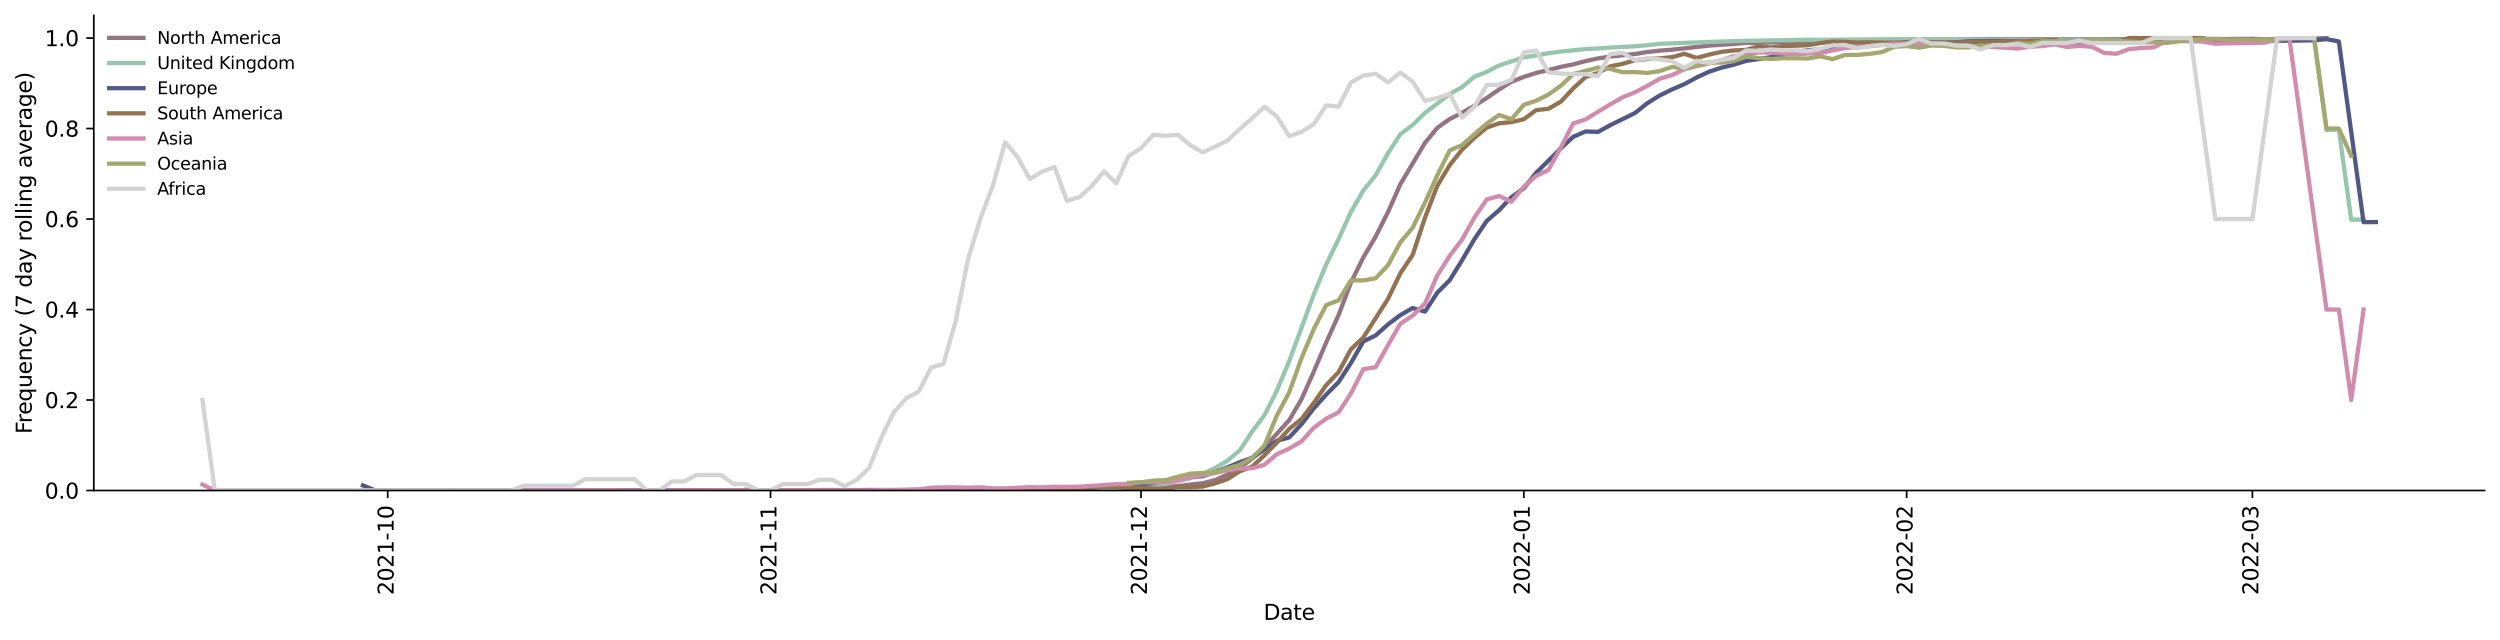 <?xml version="1.0" encoding="utf-8" standalone="no"?>
<!DOCTYPE svg PUBLIC "-//W3C//DTD SVG 1.1//EN"
  "http://www.w3.org/Graphics/SVG/1.1/DTD/svg11.dtd">
<svg xmlns:xlink="http://www.w3.org/1999/xlink" width="1166.981pt" height="298.621pt" viewBox="0 0 1166.981 298.621" xmlns="http://www.w3.org/2000/svg" version="1.1">
 <defs>
  <style type="text/css">*{stroke-linejoin: round; stroke-linecap: butt}</style>
 </defs>
 <g id="figure_1">
  <g id="patch_1">
   <path d="M 0 298.621 
L 1166.981 298.621 
L 1166.981 0 
L 0 0 
z
" style="fill: #ffffff"/>
  </g>
  <g id="axes_1">
   <g id="patch_2">
    <path d="M 43.781 228.96 
L 1159.781 228.96 
L 1159.781 7.2 
L 43.781 7.2 
z
" style="fill: #ffffff"/>
   </g>
   <g id="matplotlib.axis_1">
    <g id="xtick_1">
     <g id="line2d_1">
      <defs>
       <path id="m8acfcba1b0" d="M 0 0 
L 0 3.5 
" style="stroke: #000000; stroke-width: 0.8"/>
      </defs>
      <g>
       <use xlink:href="#m8acfcba1b0" x="180.975" y="228.96" style="stroke: #000000; stroke-width: 0.8"/>
      </g>
     </g>
     <g id="text_1">
      <!-- 2021-10 -->
      <g transform="translate(183.735 277.743)rotate(-90)scale(0.1 -0.1)">
       <defs>
        <path id="DejaVuSans-32" d="M 1228 531 
L 3431 531 
L 3431 0 
L 469 0 
L 469 531 
Q 828 903 1448 1529 
Q 2069 2156 2228 2338 
Q 2531 2678 2651 2914 
Q 2772 3150 2772 3378 
Q 2772 3750 2511 3984 
Q 2250 4219 1831 4219 
Q 1534 4219 1204 4116 
Q 875 4013 500 3803 
L 500 4441 
Q 881 4594 1212 4672 
Q 1544 4750 1819 4750 
Q 2544 4750 2975 4387 
Q 3406 4025 3406 3419 
Q 3406 3131 3298 2873 
Q 3191 2616 2906 2266 
Q 2828 2175 2409 1742 
Q 1991 1309 1228 531 
z
" transform="scale(0.016)"/>
        <path id="DejaVuSans-30" d="M 2034 4250 
Q 1547 4250 1301 3770 
Q 1056 3291 1056 2328 
Q 1056 1369 1301 889 
Q 1547 409 2034 409 
Q 2525 409 2770 889 
Q 3016 1369 3016 2328 
Q 3016 3291 2770 3770 
Q 2525 4250 2034 4250 
z
M 2034 4750 
Q 2819 4750 3233 4129 
Q 3647 3509 3647 2328 
Q 3647 1150 3233 529 
Q 2819 -91 2034 -91 
Q 1250 -91 836 529 
Q 422 1150 422 2328 
Q 422 3509 836 4129 
Q 1250 4750 2034 4750 
z
" transform="scale(0.016)"/>
        <path id="DejaVuSans-31" d="M 794 531 
L 1825 531 
L 1825 4091 
L 703 3866 
L 703 4441 
L 1819 4666 
L 2450 4666 
L 2450 531 
L 3481 531 
L 3481 0 
L 794 0 
L 794 531 
z
" transform="scale(0.016)"/>
        <path id="DejaVuSans-2d" d="M 313 2009 
L 1997 2009 
L 1997 1497 
L 313 1497 
L 313 2009 
z
" transform="scale(0.016)"/>
       </defs>
       <use xlink:href="#DejaVuSans-32"/>
       <use xlink:href="#DejaVuSans-30" x="63.623"/>
       <use xlink:href="#DejaVuSans-32" x="127.246"/>
       <use xlink:href="#DejaVuSans-31" x="190.869"/>
       <use xlink:href="#DejaVuSans-2d" x="254.492"/>
       <use xlink:href="#DejaVuSans-31" x="290.576"/>
       <use xlink:href="#DejaVuSans-30" x="354.199"/>
      </g>
     </g>
    </g>
    <g id="xtick_2">
     <g id="line2d_2">
      <g>
       <use xlink:href="#m8acfcba1b0" x="359.674" y="228.96" style="stroke: #000000; stroke-width: 0.8"/>
      </g>
     </g>
     <g id="text_2">
      <!-- 2021-11 -->
      <g transform="translate(362.433 277.743)rotate(-90)scale(0.1 -0.1)">
       <use xlink:href="#DejaVuSans-32"/>
       <use xlink:href="#DejaVuSans-30" x="63.623"/>
       <use xlink:href="#DejaVuSans-32" x="127.246"/>
       <use xlink:href="#DejaVuSans-31" x="190.869"/>
       <use xlink:href="#DejaVuSans-2d" x="254.492"/>
       <use xlink:href="#DejaVuSans-31" x="290.576"/>
       <use xlink:href="#DejaVuSans-31" x="354.199"/>
      </g>
     </g>
    </g>
    <g id="xtick_3">
     <g id="line2d_3">
      <g>
       <use xlink:href="#m8acfcba1b0" x="532.608" y="228.96" style="stroke: #000000; stroke-width: 0.8"/>
      </g>
     </g>
     <g id="text_3">
      <!-- 2021-12 -->
      <g transform="translate(535.367 277.743)rotate(-90)scale(0.1 -0.1)">
       <use xlink:href="#DejaVuSans-32"/>
       <use xlink:href="#DejaVuSans-30" x="63.623"/>
       <use xlink:href="#DejaVuSans-32" x="127.246"/>
       <use xlink:href="#DejaVuSans-31" x="190.869"/>
       <use xlink:href="#DejaVuSans-2d" x="254.492"/>
       <use xlink:href="#DejaVuSans-31" x="290.576"/>
       <use xlink:href="#DejaVuSans-32" x="354.199"/>
      </g>
     </g>
    </g>
    <g id="xtick_4">
     <g id="line2d_4">
      <g>
       <use xlink:href="#m8acfcba1b0" x="711.306" y="228.96" style="stroke: #000000; stroke-width: 0.8"/>
      </g>
     </g>
     <g id="text_4">
      <!-- 2022-01 -->
      <g transform="translate(714.065 277.743)rotate(-90)scale(0.1 -0.1)">
       <use xlink:href="#DejaVuSans-32"/>
       <use xlink:href="#DejaVuSans-30" x="63.623"/>
       <use xlink:href="#DejaVuSans-32" x="127.246"/>
       <use xlink:href="#DejaVuSans-32" x="190.869"/>
       <use xlink:href="#DejaVuSans-2d" x="254.492"/>
       <use xlink:href="#DejaVuSans-30" x="290.576"/>
       <use xlink:href="#DejaVuSans-31" x="354.199"/>
      </g>
     </g>
    </g>
    <g id="xtick_5">
     <g id="line2d_5">
      <g>
       <use xlink:href="#m8acfcba1b0" x="890.004" y="228.96" style="stroke: #000000; stroke-width: 0.8"/>
      </g>
     </g>
     <g id="text_5">
      <!-- 2022-02 -->
      <g transform="translate(892.764 277.743)rotate(-90)scale(0.1 -0.1)">
       <use xlink:href="#DejaVuSans-32"/>
       <use xlink:href="#DejaVuSans-30" x="63.623"/>
       <use xlink:href="#DejaVuSans-32" x="127.246"/>
       <use xlink:href="#DejaVuSans-32" x="190.869"/>
       <use xlink:href="#DejaVuSans-2d" x="254.492"/>
       <use xlink:href="#DejaVuSans-30" x="290.576"/>
       <use xlink:href="#DejaVuSans-32" x="354.199"/>
      </g>
     </g>
    </g>
    <g id="xtick_6">
     <g id="line2d_6">
      <g>
       <use xlink:href="#m8acfcba1b0" x="1051.409" y="228.96" style="stroke: #000000; stroke-width: 0.8"/>
      </g>
     </g>
     <g id="text_6">
      <!-- 2022-03 -->
      <g transform="translate(1054.169 277.743)rotate(-90)scale(0.1 -0.1)">
       <defs>
        <path id="DejaVuSans-33" d="M 2597 2516 
Q 3050 2419 3304 2112 
Q 3559 1806 3559 1356 
Q 3559 666 3084 287 
Q 2609 -91 1734 -91 
Q 1441 -91 1130 -33 
Q 819 25 488 141 
L 488 750 
Q 750 597 1062 519 
Q 1375 441 1716 441 
Q 2309 441 2620 675 
Q 2931 909 2931 1356 
Q 2931 1769 2642 2001 
Q 2353 2234 1838 2234 
L 1294 2234 
L 1294 2753 
L 1863 2753 
Q 2328 2753 2575 2939 
Q 2822 3125 2822 3475 
Q 2822 3834 2567 4026 
Q 2313 4219 1838 4219 
Q 1578 4219 1281 4162 
Q 984 4106 628 3988 
L 628 4550 
Q 988 4650 1302 4700 
Q 1616 4750 1894 4750 
Q 2613 4750 3031 4423 
Q 3450 4097 3450 3541 
Q 3450 3153 3228 2886 
Q 3006 2619 2597 2516 
z
" transform="scale(0.016)"/>
       </defs>
       <use xlink:href="#DejaVuSans-32"/>
       <use xlink:href="#DejaVuSans-30" x="63.623"/>
       <use xlink:href="#DejaVuSans-32" x="127.246"/>
       <use xlink:href="#DejaVuSans-32" x="190.869"/>
       <use xlink:href="#DejaVuSans-2d" x="254.492"/>
       <use xlink:href="#DejaVuSans-30" x="290.576"/>
       <use xlink:href="#DejaVuSans-33" x="354.199"/>
      </g>
     </g>
    </g>
    <g id="text_7">
     <!-- Date -->
     <g transform="translate(589.83 289.341)scale(0.1 -0.1)">
      <defs>
       <path id="DejaVuSans-44" d="M 1259 4147 
L 1259 519 
L 2022 519 
Q 2988 519 3436 956 
Q 3884 1394 3884 2338 
Q 3884 3275 3436 3711 
Q 2988 4147 2022 4147 
L 1259 4147 
z
M 628 4666 
L 1925 4666 
Q 3281 4666 3915 4102 
Q 4550 3538 4550 2338 
Q 4550 1131 3912 565 
Q 3275 0 1925 0 
L 628 0 
L 628 4666 
z
" transform="scale(0.016)"/>
       <path id="DejaVuSans-61" d="M 2194 1759 
Q 1497 1759 1228 1600 
Q 959 1441 959 1056 
Q 959 750 1161 570 
Q 1363 391 1709 391 
Q 2188 391 2477 730 
Q 2766 1069 2766 1631 
L 2766 1759 
L 2194 1759 
z
M 3341 1997 
L 3341 0 
L 2766 0 
L 2766 531 
Q 2569 213 2275 61 
Q 1981 -91 1556 -91 
Q 1019 -91 701 211 
Q 384 513 384 1019 
Q 384 1609 779 1909 
Q 1175 2209 1959 2209 
L 2766 2209 
L 2766 2266 
Q 2766 2663 2505 2880 
Q 2244 3097 1772 3097 
Q 1472 3097 1187 3025 
Q 903 2953 641 2809 
L 641 3341 
Q 956 3463 1253 3523 
Q 1550 3584 1831 3584 
Q 2591 3584 2966 3190 
Q 3341 2797 3341 1997 
z
" transform="scale(0.016)"/>
       <path id="DejaVuSans-74" d="M 1172 4494 
L 1172 3500 
L 2356 3500 
L 2356 3053 
L 1172 3053 
L 1172 1153 
Q 1172 725 1289 603 
Q 1406 481 1766 481 
L 2356 481 
L 2356 0 
L 1766 0 
Q 1100 0 847 248 
Q 594 497 594 1153 
L 594 3053 
L 172 3053 
L 172 3500 
L 594 3500 
L 594 4494 
L 1172 4494 
z
" transform="scale(0.016)"/>
       <path id="DejaVuSans-65" d="M 3597 1894 
L 3597 1613 
L 953 1613 
Q 991 1019 1311 708 
Q 1631 397 2203 397 
Q 2534 397 2845 478 
Q 3156 559 3463 722 
L 3463 178 
Q 3153 47 2828 -22 
Q 2503 -91 2169 -91 
Q 1331 -91 842 396 
Q 353 884 353 1716 
Q 353 2575 817 3079 
Q 1281 3584 2069 3584 
Q 2775 3584 3186 3129 
Q 3597 2675 3597 1894 
z
M 3022 2063 
Q 3016 2534 2758 2815 
Q 2500 3097 2075 3097 
Q 1594 3097 1305 2825 
Q 1016 2553 972 2059 
L 3022 2063 
z
" transform="scale(0.016)"/>
      </defs>
      <use xlink:href="#DejaVuSans-44"/>
      <use xlink:href="#DejaVuSans-61" x="77.002"/>
      <use xlink:href="#DejaVuSans-74" x="138.281"/>
      <use xlink:href="#DejaVuSans-65" x="177.49"/>
     </g>
    </g>
   </g>
   <g id="matplotlib.axis_2">
    <g id="ytick_1">
     <g id="line2d_7">
      <defs>
       <path id="m4b189f7261" d="M 0 0 
L -3.5 0 
" style="stroke: #000000; stroke-width: 0.8"/>
      </defs>
      <g>
       <use xlink:href="#m4b189f7261" x="43.781" y="228.96" style="stroke: #000000; stroke-width: 0.8"/>
      </g>
     </g>
     <g id="text_8">
      <!-- 0.0 -->
      <g transform="translate(20.878 232.759)scale(0.1 -0.1)">
       <defs>
        <path id="DejaVuSans-2e" d="M 684 794 
L 1344 794 
L 1344 0 
L 684 0 
L 684 794 
z
" transform="scale(0.016)"/>
       </defs>
       <use xlink:href="#DejaVuSans-30"/>
       <use xlink:href="#DejaVuSans-2e" x="63.623"/>
       <use xlink:href="#DejaVuSans-30" x="95.41"/>
      </g>
     </g>
    </g>
    <g id="ytick_2">
     <g id="line2d_8">
      <g>
       <use xlink:href="#m4b189f7261" x="43.781" y="186.72" style="stroke: #000000; stroke-width: 0.8"/>
      </g>
     </g>
     <g id="text_9">
      <!-- 0.2 -->
      <g transform="translate(20.878 190.519)scale(0.1 -0.1)">
       <use xlink:href="#DejaVuSans-30"/>
       <use xlink:href="#DejaVuSans-2e" x="63.623"/>
       <use xlink:href="#DejaVuSans-32" x="95.41"/>
      </g>
     </g>
    </g>
    <g id="ytick_3">
     <g id="line2d_9">
      <g>
       <use xlink:href="#m4b189f7261" x="43.781" y="144.48" style="stroke: #000000; stroke-width: 0.8"/>
      </g>
     </g>
     <g id="text_10">
      <!-- 0.4 -->
      <g transform="translate(20.878 148.279)scale(0.1 -0.1)">
       <defs>
        <path id="DejaVuSans-34" d="M 2419 4116 
L 825 1625 
L 2419 1625 
L 2419 4116 
z
M 2253 4666 
L 3047 4666 
L 3047 1625 
L 3713 1625 
L 3713 1100 
L 3047 1100 
L 3047 0 
L 2419 0 
L 2419 1100 
L 313 1100 
L 313 1709 
L 2253 4666 
z
" transform="scale(0.016)"/>
       </defs>
       <use xlink:href="#DejaVuSans-30"/>
       <use xlink:href="#DejaVuSans-2e" x="63.623"/>
       <use xlink:href="#DejaVuSans-34" x="95.41"/>
      </g>
     </g>
    </g>
    <g id="ytick_4">
     <g id="line2d_10">
      <g>
       <use xlink:href="#m4b189f7261" x="43.781" y="102.24" style="stroke: #000000; stroke-width: 0.8"/>
      </g>
     </g>
     <g id="text_11">
      <!-- 0.6 -->
      <g transform="translate(20.878 106.039)scale(0.1 -0.1)">
       <defs>
        <path id="DejaVuSans-36" d="M 2113 2584 
Q 1688 2584 1439 2293 
Q 1191 2003 1191 1497 
Q 1191 994 1439 701 
Q 1688 409 2113 409 
Q 2538 409 2786 701 
Q 3034 994 3034 1497 
Q 3034 2003 2786 2293 
Q 2538 2584 2113 2584 
z
M 3366 4563 
L 3366 3988 
Q 3128 4100 2886 4159 
Q 2644 4219 2406 4219 
Q 1781 4219 1451 3797 
Q 1122 3375 1075 2522 
Q 1259 2794 1537 2939 
Q 1816 3084 2150 3084 
Q 2853 3084 3261 2657 
Q 3669 2231 3669 1497 
Q 3669 778 3244 343 
Q 2819 -91 2113 -91 
Q 1303 -91 875 529 
Q 447 1150 447 2328 
Q 447 3434 972 4092 
Q 1497 4750 2381 4750 
Q 2619 4750 2861 4703 
Q 3103 4656 3366 4563 
z
" transform="scale(0.016)"/>
       </defs>
       <use xlink:href="#DejaVuSans-30"/>
       <use xlink:href="#DejaVuSans-2e" x="63.623"/>
       <use xlink:href="#DejaVuSans-36" x="95.41"/>
      </g>
     </g>
    </g>
    <g id="ytick_5">
     <g id="line2d_11">
      <g>
       <use xlink:href="#m4b189f7261" x="43.781" y="60" style="stroke: #000000; stroke-width: 0.8"/>
      </g>
     </g>
     <g id="text_12">
      <!-- 0.8 -->
      <g transform="translate(20.878 63.799)scale(0.1 -0.1)">
       <defs>
        <path id="DejaVuSans-38" d="M 2034 2216 
Q 1584 2216 1326 1975 
Q 1069 1734 1069 1313 
Q 1069 891 1326 650 
Q 1584 409 2034 409 
Q 2484 409 2743 651 
Q 3003 894 3003 1313 
Q 3003 1734 2745 1975 
Q 2488 2216 2034 2216 
z
M 1403 2484 
Q 997 2584 770 2862 
Q 544 3141 544 3541 
Q 544 4100 942 4425 
Q 1341 4750 2034 4750 
Q 2731 4750 3128 4425 
Q 3525 4100 3525 3541 
Q 3525 3141 3298 2862 
Q 3072 2584 2669 2484 
Q 3125 2378 3379 2068 
Q 3634 1759 3634 1313 
Q 3634 634 3220 271 
Q 2806 -91 2034 -91 
Q 1263 -91 848 271 
Q 434 634 434 1313 
Q 434 1759 690 2068 
Q 947 2378 1403 2484 
z
M 1172 3481 
Q 1172 3119 1398 2916 
Q 1625 2713 2034 2713 
Q 2441 2713 2670 2916 
Q 2900 3119 2900 3481 
Q 2900 3844 2670 4047 
Q 2441 4250 2034 4250 
Q 1625 4250 1398 4047 
Q 1172 3844 1172 3481 
z
" transform="scale(0.016)"/>
       </defs>
       <use xlink:href="#DejaVuSans-30"/>
       <use xlink:href="#DejaVuSans-2e" x="63.623"/>
       <use xlink:href="#DejaVuSans-38" x="95.41"/>
      </g>
     </g>
    </g>
    <g id="ytick_6">
     <g id="line2d_12">
      <g>
       <use xlink:href="#m4b189f7261" x="43.781" y="17.76" style="stroke: #000000; stroke-width: 0.8"/>
      </g>
     </g>
     <g id="text_13">
      <!-- 1.0 -->
      <g transform="translate(20.878 21.559)scale(0.1 -0.1)">
       <use xlink:href="#DejaVuSans-31"/>
       <use xlink:href="#DejaVuSans-2e" x="63.623"/>
       <use xlink:href="#DejaVuSans-30" x="95.41"/>
      </g>
     </g>
    </g>
    <g id="text_14">
     <!-- Frequency (7 day rolling average) -->
     <g transform="translate(14.798 202.529)rotate(-90)scale(0.1 -0.1)">
      <defs>
       <path id="DejaVuSans-46" d="M 628 4666 
L 3309 4666 
L 3309 4134 
L 1259 4134 
L 1259 2759 
L 3109 2759 
L 3109 2228 
L 1259 2228 
L 1259 0 
L 628 0 
L 628 4666 
z
" transform="scale(0.016)"/>
       <path id="DejaVuSans-72" d="M 2631 2963 
Q 2534 3019 2420 3045 
Q 2306 3072 2169 3072 
Q 1681 3072 1420 2755 
Q 1159 2438 1159 1844 
L 1159 0 
L 581 0 
L 581 3500 
L 1159 3500 
L 1159 2956 
Q 1341 3275 1631 3429 
Q 1922 3584 2338 3584 
Q 2397 3584 2469 3576 
Q 2541 3569 2628 3553 
L 2631 2963 
z
" transform="scale(0.016)"/>
       <path id="DejaVuSans-71" d="M 947 1747 
Q 947 1113 1208 752 
Q 1469 391 1925 391 
Q 2381 391 2643 752 
Q 2906 1113 2906 1747 
Q 2906 2381 2643 2742 
Q 2381 3103 1925 3103 
Q 1469 3103 1208 2742 
Q 947 2381 947 1747 
z
M 2906 525 
Q 2725 213 2448 61 
Q 2172 -91 1784 -91 
Q 1150 -91 751 415 
Q 353 922 353 1747 
Q 353 2572 751 3078 
Q 1150 3584 1784 3584 
Q 2172 3584 2448 3432 
Q 2725 3281 2906 2969 
L 2906 3500 
L 3481 3500 
L 3481 -1331 
L 2906 -1331 
L 2906 525 
z
" transform="scale(0.016)"/>
       <path id="DejaVuSans-75" d="M 544 1381 
L 544 3500 
L 1119 3500 
L 1119 1403 
Q 1119 906 1312 657 
Q 1506 409 1894 409 
Q 2359 409 2629 706 
Q 2900 1003 2900 1516 
L 2900 3500 
L 3475 3500 
L 3475 0 
L 2900 0 
L 2900 538 
Q 2691 219 2414 64 
Q 2138 -91 1772 -91 
Q 1169 -91 856 284 
Q 544 659 544 1381 
z
M 1991 3584 
L 1991 3584 
z
" transform="scale(0.016)"/>
       <path id="DejaVuSans-6e" d="M 3513 2113 
L 3513 0 
L 2938 0 
L 2938 2094 
Q 2938 2591 2744 2837 
Q 2550 3084 2163 3084 
Q 1697 3084 1428 2787 
Q 1159 2491 1159 1978 
L 1159 0 
L 581 0 
L 581 3500 
L 1159 3500 
L 1159 2956 
Q 1366 3272 1645 3428 
Q 1925 3584 2291 3584 
Q 2894 3584 3203 3211 
Q 3513 2838 3513 2113 
z
" transform="scale(0.016)"/>
       <path id="DejaVuSans-63" d="M 3122 3366 
L 3122 2828 
Q 2878 2963 2633 3030 
Q 2388 3097 2138 3097 
Q 1578 3097 1268 2742 
Q 959 2388 959 1747 
Q 959 1106 1268 751 
Q 1578 397 2138 397 
Q 2388 397 2633 464 
Q 2878 531 3122 666 
L 3122 134 
Q 2881 22 2623 -34 
Q 2366 -91 2075 -91 
Q 1284 -91 818 406 
Q 353 903 353 1747 
Q 353 2603 823 3093 
Q 1294 3584 2113 3584 
Q 2378 3584 2631 3529 
Q 2884 3475 3122 3366 
z
" transform="scale(0.016)"/>
       <path id="DejaVuSans-79" d="M 2059 -325 
Q 1816 -950 1584 -1140 
Q 1353 -1331 966 -1331 
L 506 -1331 
L 506 -850 
L 844 -850 
Q 1081 -850 1212 -737 
Q 1344 -625 1503 -206 
L 1606 56 
L 191 3500 
L 800 3500 
L 1894 763 
L 2988 3500 
L 3597 3500 
L 2059 -325 
z
" transform="scale(0.016)"/>
       <path id="DejaVuSans-20" transform="scale(0.016)"/>
       <path id="DejaVuSans-28" d="M 1984 4856 
Q 1566 4138 1362 3434 
Q 1159 2731 1159 2009 
Q 1159 1288 1364 580 
Q 1569 -128 1984 -844 
L 1484 -844 
Q 1016 -109 783 600 
Q 550 1309 550 2009 
Q 550 2706 781 3412 
Q 1013 4119 1484 4856 
L 1984 4856 
z
" transform="scale(0.016)"/>
       <path id="DejaVuSans-37" d="M 525 4666 
L 3525 4666 
L 3525 4397 
L 1831 0 
L 1172 0 
L 2766 4134 
L 525 4134 
L 525 4666 
z
" transform="scale(0.016)"/>
       <path id="DejaVuSans-64" d="M 2906 2969 
L 2906 4863 
L 3481 4863 
L 3481 0 
L 2906 0 
L 2906 525 
Q 2725 213 2448 61 
Q 2172 -91 1784 -91 
Q 1150 -91 751 415 
Q 353 922 353 1747 
Q 353 2572 751 3078 
Q 1150 3584 1784 3584 
Q 2172 3584 2448 3432 
Q 2725 3281 2906 2969 
z
M 947 1747 
Q 947 1113 1208 752 
Q 1469 391 1925 391 
Q 2381 391 2643 752 
Q 2906 1113 2906 1747 
Q 2906 2381 2643 2742 
Q 2381 3103 1925 3103 
Q 1469 3103 1208 2742 
Q 947 2381 947 1747 
z
" transform="scale(0.016)"/>
       <path id="DejaVuSans-6f" d="M 1959 3097 
Q 1497 3097 1228 2736 
Q 959 2375 959 1747 
Q 959 1119 1226 758 
Q 1494 397 1959 397 
Q 2419 397 2687 759 
Q 2956 1122 2956 1747 
Q 2956 2369 2687 2733 
Q 2419 3097 1959 3097 
z
M 1959 3584 
Q 2709 3584 3137 3096 
Q 3566 2609 3566 1747 
Q 3566 888 3137 398 
Q 2709 -91 1959 -91 
Q 1206 -91 779 398 
Q 353 888 353 1747 
Q 353 2609 779 3096 
Q 1206 3584 1959 3584 
z
" transform="scale(0.016)"/>
       <path id="DejaVuSans-6c" d="M 603 4863 
L 1178 4863 
L 1178 0 
L 603 0 
L 603 4863 
z
" transform="scale(0.016)"/>
       <path id="DejaVuSans-69" d="M 603 3500 
L 1178 3500 
L 1178 0 
L 603 0 
L 603 3500 
z
M 603 4863 
L 1178 4863 
L 1178 4134 
L 603 4134 
L 603 4863 
z
" transform="scale(0.016)"/>
       <path id="DejaVuSans-67" d="M 2906 1791 
Q 2906 2416 2648 2759 
Q 2391 3103 1925 3103 
Q 1463 3103 1205 2759 
Q 947 2416 947 1791 
Q 947 1169 1205 825 
Q 1463 481 1925 481 
Q 2391 481 2648 825 
Q 2906 1169 2906 1791 
z
M 3481 434 
Q 3481 -459 3084 -895 
Q 2688 -1331 1869 -1331 
Q 1566 -1331 1297 -1286 
Q 1028 -1241 775 -1147 
L 775 -588 
Q 1028 -725 1275 -790 
Q 1522 -856 1778 -856 
Q 2344 -856 2625 -561 
Q 2906 -266 2906 331 
L 2906 616 
Q 2728 306 2450 153 
Q 2172 0 1784 0 
Q 1141 0 747 490 
Q 353 981 353 1791 
Q 353 2603 747 3093 
Q 1141 3584 1784 3584 
Q 2172 3584 2450 3431 
Q 2728 3278 2906 2969 
L 2906 3500 
L 3481 3500 
L 3481 434 
z
" transform="scale(0.016)"/>
       <path id="DejaVuSans-76" d="M 191 3500 
L 800 3500 
L 1894 563 
L 2988 3500 
L 3597 3500 
L 2284 0 
L 1503 0 
L 191 3500 
z
" transform="scale(0.016)"/>
       <path id="DejaVuSans-29" d="M 513 4856 
L 1013 4856 
Q 1481 4119 1714 3412 
Q 1947 2706 1947 2009 
Q 1947 1309 1714 600 
Q 1481 -109 1013 -844 
L 513 -844 
Q 928 -128 1133 580 
Q 1338 1288 1338 2009 
Q 1338 2731 1133 3434 
Q 928 4138 513 4856 
z
" transform="scale(0.016)"/>
      </defs>
      <use xlink:href="#DejaVuSans-46"/>
      <use xlink:href="#DejaVuSans-72" x="50.27"/>
      <use xlink:href="#DejaVuSans-65" x="89.133"/>
      <use xlink:href="#DejaVuSans-71" x="150.656"/>
      <use xlink:href="#DejaVuSans-75" x="214.133"/>
      <use xlink:href="#DejaVuSans-65" x="277.512"/>
      <use xlink:href="#DejaVuSans-6e" x="339.035"/>
      <use xlink:href="#DejaVuSans-63" x="402.414"/>
      <use xlink:href="#DejaVuSans-79" x="457.395"/>
      <use xlink:href="#DejaVuSans-20" x="516.574"/>
      <use xlink:href="#DejaVuSans-28" x="548.361"/>
      <use xlink:href="#DejaVuSans-37" x="587.375"/>
      <use xlink:href="#DejaVuSans-20" x="650.998"/>
      <use xlink:href="#DejaVuSans-64" x="682.785"/>
      <use xlink:href="#DejaVuSans-61" x="746.262"/>
      <use xlink:href="#DejaVuSans-79" x="807.541"/>
      <use xlink:href="#DejaVuSans-20" x="866.721"/>
      <use xlink:href="#DejaVuSans-72" x="898.508"/>
      <use xlink:href="#DejaVuSans-6f" x="937.371"/>
      <use xlink:href="#DejaVuSans-6c" x="998.553"/>
      <use xlink:href="#DejaVuSans-6c" x="1026.336"/>
      <use xlink:href="#DejaVuSans-69" x="1054.119"/>
      <use xlink:href="#DejaVuSans-6e" x="1081.902"/>
      <use xlink:href="#DejaVuSans-67" x="1145.281"/>
      <use xlink:href="#DejaVuSans-20" x="1208.758"/>
      <use xlink:href="#DejaVuSans-61" x="1240.545"/>
      <use xlink:href="#DejaVuSans-76" x="1301.824"/>
      <use xlink:href="#DejaVuSans-65" x="1361.004"/>
      <use xlink:href="#DejaVuSans-72" x="1422.527"/>
      <use xlink:href="#DejaVuSans-61" x="1463.641"/>
      <use xlink:href="#DejaVuSans-67" x="1524.92"/>
      <use xlink:href="#DejaVuSans-65" x="1588.396"/>
      <use xlink:href="#DejaVuSans-29" x="1649.92"/>
     </g>
    </g>
   </g>
   <g id="line2d_13">
    <path d="M 192.504 228.857 
L 325.087 228.96 
L 400.025 228.942 
L 498.021 228.794 
L 532.608 227.948 
L 538.372 227.656 
L 549.901 226.829 
L 561.43 225.551 
L 567.194 224.117 
L 572.959 221.526 
L 578.723 218.305 
L 584.488 214.111 
L 590.252 208.588 
L 596.017 202.522 
L 601.781 196.139 
L 607.546 186.295 
L 613.31 173.352 
L 619.075 159.828 
L 624.839 147.049 
L 630.604 131.895 
L 636.368 120.189 
L 642.132 110.446 
L 647.897 99.018 
L 653.661 86.012 
L 665.19 66.645 
L 670.955 59.631 
L 676.719 55.56 
L 682.484 52.629 
L 688.248 49.369 
L 694.013 45.728 
L 699.777 41.754 
L 705.542 38.125 
L 711.306 35.893 
L 717.071 34.029 
L 722.835 32.691 
L 728.599 31.217 
L 734.364 30.05 
L 740.128 28.507 
L 745.893 27.27 
L 751.657 26.377 
L 763.186 25.199 
L 768.951 24.287 
L 774.715 23.643 
L 780.48 23.191 
L 797.773 21.286 
L 809.302 20.478 
L 815.066 20.04 
L 872.711 18.851 
L 884.24 18.653 
L 913.062 18.456 
L 924.591 18.282 
L 1016.823 18.24 
L 1028.351 18.288 
L 1051.409 18.128 
L 1057.174 18.337 
L 1062.938 18.146 
L 1080.232 18.015 
L 1085.996 17.76 
L 1085.996 17.76 
" clip-path="url(#p3aebe99456)" style="fill: none; stroke: #947383; stroke-width: 2; stroke-linecap: square"/>
   </g>
   <g id="line2d_14">
    <path d="M 238.62 228.954 
L 336.616 228.954 
L 492.256 228.848 
L 503.785 228.569 
L 509.55 228.114 
L 521.079 227.749 
L 532.608 227.083 
L 538.372 226.744 
L 544.137 225.834 
L 549.901 224.504 
L 555.666 223.294 
L 561.43 221.198 
L 567.194 218.447 
L 572.959 215.05 
L 578.723 210.21 
L 584.488 201.472 
L 590.252 193.759 
L 596.017 182.37 
L 601.781 168.596 
L 613.31 137.315 
L 619.075 123.418 
L 624.839 111.572 
L 630.604 98.946 
L 636.368 88.966 
L 642.132 81.815 
L 647.897 71.549 
L 653.661 62.663 
L 659.426 58.321 
L 665.19 52.684 
L 676.719 43.875 
L 682.484 40.672 
L 688.248 35.808 
L 694.013 33.55 
L 699.777 30.533 
L 711.306 26.725 
L 717.071 25.87 
L 722.835 24.843 
L 728.599 24.081 
L 740.128 22.895 
L 745.893 22.638 
L 751.657 22.2 
L 763.186 21.605 
L 768.951 21.114 
L 774.715 20.443 
L 809.302 19.18 
L 843.889 18.549 
L 849.653 18.582 
L 866.947 18.441 
L 884.24 18.298 
L 901.533 18.272 
L 936.12 18.582 
L 959.178 18.543 
L 970.707 18.491 
L 1022.587 18.728 
L 1039.88 18.759 
L 1045.645 18.714 
L 1057.174 18.78 
L 1068.703 18.705 
L 1080.232 18.594 
L 1085.996 60.681 
L 1091.761 60.473 
L 1097.525 102.577 
L 1103.29 102.46 
L 1103.29 102.46 
" clip-path="url(#p3aebe99456)" style="fill: none; stroke: #96c6ad; stroke-width: 2; stroke-linecap: square"/>
   </g>
   <g id="line2d_15">
    <path d="M 169.447 226.613 
L 175.211 228.96 
L 209.798 228.96 
L 215.562 228.788 
L 238.62 228.788 
L 244.385 228.96 
L 284.736 228.96 
L 290.5 228.81 
L 325.087 228.86 
L 336.616 228.96 
L 371.203 228.96 
L 376.967 228.785 
L 423.083 228.722 
L 428.847 228.657 
L 440.376 228.736 
L 469.199 228.821 
L 498.021 228.614 
L 515.314 227.211 
L 521.079 226.962 
L 538.372 225.486 
L 544.137 224.435 
L 549.901 223.675 
L 555.666 222.65 
L 561.43 222.275 
L 567.194 220.398 
L 572.959 218.158 
L 578.723 215.762 
L 584.488 213.693 
L 590.252 209.82 
L 596.017 205.775 
L 601.781 204.189 
L 607.546 198.012 
L 613.31 190.563 
L 619.075 184.189 
L 624.839 178.366 
L 630.604 169.446 
L 636.368 159.393 
L 642.132 156.585 
L 647.897 151.441 
L 653.661 147.088 
L 659.426 143.786 
L 665.19 145.455 
L 670.955 136.567 
L 676.719 130.782 
L 682.484 121.479 
L 688.248 111.631 
L 694.013 103.137 
L 699.777 98.088 
L 705.542 92.042 
L 711.306 87.878 
L 717.071 80.65 
L 728.599 69.237 
L 734.364 63.86 
L 740.128 61.364 
L 745.893 61.585 
L 751.657 58.422 
L 763.186 52.747 
L 768.951 48.171 
L 774.715 44.584 
L 780.48 41.743 
L 786.244 39.276 
L 792.009 36.144 
L 797.773 33.463 
L 803.537 31.594 
L 809.302 30.19 
L 815.066 28.423 
L 826.595 26.666 
L 832.36 25.647 
L 838.124 24.233 
L 843.889 23.515 
L 849.653 22.967 
L 855.418 22.736 
L 861.182 22.067 
L 866.947 21.69 
L 878.475 20.618 
L 884.24 20.332 
L 890.004 20.348 
L 895.769 20.001 
L 901.533 19.911 
L 907.298 19.995 
L 913.062 19.734 
L 918.827 19.318 
L 930.356 19.129 
L 936.12 19.26 
L 941.885 19.268 
L 953.413 19.493 
L 959.178 19.366 
L 964.942 19.091 
L 970.707 19.234 
L 982.236 18.957 
L 993.765 19.195 
L 1005.294 18.979 
L 1016.823 19.028 
L 1045.645 18.34 
L 1051.409 18.248 
L 1057.174 19.042 
L 1068.703 18.987 
L 1080.232 18.817 
L 1085.996 18.279 
L 1091.761 19.34 
L 1103.29 103.697 
L 1109.054 103.661 
L 1109.054 103.661 
" clip-path="url(#p3aebe99456)" style="fill: none; stroke: #525886; stroke-width: 2; stroke-linecap: square"/>
   </g>
   <g id="line2d_16">
    <path d="M 348.145 228.652 
L 353.909 228.96 
L 359.674 228.96 
L 365.438 228.96 
L 371.203 228.96 
L 376.967 228.96 
L 382.732 228.96 
L 388.496 228.96 
L 394.261 228.96 
L 400.025 228.96 
L 405.79 228.96 
L 411.554 228.96 
L 417.318 228.96 
L 423.083 228.96 
L 428.847 228.96 
L 434.612 228.96 
L 440.376 228.96 
L 446.141 228.96 
L 451.905 228.96 
L 457.67 228.96 
L 463.434 228.96 
L 469.199 228.96 
L 474.963 228.96 
L 480.728 228.96 
L 486.492 228.96 
L 492.256 228.96 
L 498.021 228.295 
L 503.785 228.086 
L 509.55 227.558 
L 515.314 227.225 
L 521.079 227.225 
L 526.843 227.89 
L 532.608 227.712 
L 538.372 228.016 
L 544.137 228.089 
L 549.901 227.381 
L 555.666 227.381 
L 561.43 227.106 
L 567.194 225.618 
L 572.959 223.642 
L 578.723 219.972 
L 584.488 217.844 
L 590.252 212.516 
L 596.017 206.571 
L 601.781 200.242 
L 607.546 195.545 
L 613.31 188.005 
L 619.075 179.765 
L 624.839 173.688 
L 630.604 163.053 
L 636.368 157.535 
L 642.132 148.56 
L 647.897 139.535 
L 653.661 127.577 
L 659.426 118.981 
L 665.19 101.537 
L 670.955 86.673 
L 676.719 77.059 
L 682.484 69.832 
L 688.248 64.317 
L 694.013 59.563 
L 699.777 57.553 
L 705.542 56.992 
L 711.306 55.655 
L 717.071 51.393 
L 722.835 50.773 
L 728.599 47.435 
L 734.364 41.283 
L 740.128 35.955 
L 745.893 34.054 
L 751.657 30.968 
L 757.422 29.806 
L 763.186 28.137 
L 768.951 27.54 
L 774.715 27.264 
L 780.48 26.671 
L 786.244 25.114 
L 792.009 27.044 
L 797.773 25.485 
L 803.537 24.204 
L 809.302 23.546 
L 815.066 23.296 
L 820.831 21.583 
L 826.595 22.15 
L 832.36 21.504 
L 838.124 21.332 
L 843.889 21.105 
L 849.653 20.122 
L 855.418 19.389 
L 861.182 19.516 
L 866.947 19.899 
L 872.711 19.711 
L 878.475 19.895 
L 884.24 19.928 
L 890.004 19.684 
L 895.769 19.291 
L 901.533 19.648 
L 907.298 19.743 
L 913.062 19.868 
L 918.827 19.689 
L 924.591 19.513 
L 930.356 19.555 
L 936.12 19.453 
L 941.885 19.352 
L 947.649 19.085 
L 953.413 18.951 
L 959.178 18.552 
L 964.942 20.2 
L 970.707 19.81 
L 976.471 19.81 
L 982.236 19.81 
L 988 19.81 
L 993.765 17.76 
L 999.529 17.76 
L 1005.294 17.76 
L 1011.058 17.76 
L 1016.823 17.76 
L 1022.587 17.76 
L 1028.351 17.76 
L 1034.116 19.45 
L 1039.88 19.45 
L 1045.645 19.45 
L 1051.409 19.45 
" clip-path="url(#p3aebe99456)" style="fill: none; stroke: #937252; stroke-width: 2; stroke-linecap: square"/>
   </g>
   <g id="line2d_17">
    <path d="M 94.509 226.144 
L 100.273 228.96 
L 405.79 228.96 
L 411.554 228.815 
L 417.318 228.815 
L 428.847 228.447 
L 434.612 227.664 
L 440.376 227.495 
L 446.141 227.495 
L 451.905 227.661 
L 457.67 227.454 
L 463.434 227.978 
L 469.199 227.938 
L 480.728 227.395 
L 486.492 227.497 
L 492.256 227.211 
L 498.021 227.284 
L 503.785 227.175 
L 521.079 226.022 
L 526.843 225.993 
L 532.608 225.091 
L 538.372 225.138 
L 544.137 225.032 
L 549.901 224.241 
L 555.666 222.75 
L 567.194 220.806 
L 572.959 219.519 
L 578.723 218.725 
L 584.488 218.57 
L 590.252 216.938 
L 596.017 212.032 
L 601.781 209.362 
L 607.546 206.022 
L 613.31 199.621 
L 619.075 195.398 
L 624.839 192.461 
L 630.604 183.686 
L 636.368 172.35 
L 642.132 171.414 
L 647.897 161.129 
L 653.661 151.14 
L 659.426 147.33 
L 665.19 141.651 
L 670.955 128.538 
L 676.719 119.403 
L 682.484 111.826 
L 688.248 101.548 
L 694.013 93.082 
L 699.777 91.488 
L 705.542 94.15 
L 711.306 87.159 
L 717.071 82.127 
L 722.835 79.266 
L 728.599 68.819 
L 734.364 57.599 
L 740.128 55.724 
L 751.657 48.678 
L 757.422 45.397 
L 763.186 43.095 
L 768.951 40.07 
L 774.715 36.771 
L 780.48 35.039 
L 786.244 32.331 
L 792.009 30.833 
L 797.773 29.64 
L 803.537 28.057 
L 809.302 26.262 
L 815.066 25.708 
L 820.831 24.471 
L 826.595 24.605 
L 838.124 25.379 
L 843.889 24.968 
L 849.653 24.829 
L 855.418 23.496 
L 861.182 22.451 
L 866.947 21.833 
L 872.711 21.569 
L 884.24 20.407 
L 890.004 20.523 
L 901.533 20.522 
L 907.298 20.634 
L 918.827 21.5 
L 924.591 21.6 
L 941.885 22.642 
L 947.649 21.811 
L 953.413 21.489 
L 959.178 20.732 
L 964.942 21.949 
L 970.707 21.411 
L 976.471 21.841 
L 982.236 24.705 
L 988 25.071 
L 993.765 22.936 
L 999.529 22.395 
L 1005.294 22.087 
L 1011.058 19.315 
L 1016.823 19.143 
L 1028.351 19.399 
L 1034.116 20.443 
L 1039.88 20.242 
L 1051.409 20.084 
L 1057.174 19.924 
L 1062.938 18.503 
L 1068.703 18.082 
L 1085.996 144.48 
L 1091.761 144.48 
L 1097.525 186.72 
L 1103.29 144.48 
L 1103.29 144.48 
" clip-path="url(#p3aebe99456)" style="fill: none; stroke: #d18cad; stroke-width: 2; stroke-linecap: square"/>
   </g>
   <g id="line2d_18">
    <path d="M 526.843 225.375 
L 532.608 225.103 
L 538.372 224.353 
L 544.137 224.122 
L 549.901 222.505 
L 555.666 221.075 
L 561.43 220.804 
L 567.194 220.506 
L 572.959 218.606 
L 578.723 216.983 
L 584.488 213.707 
L 590.252 208.024 
L 596.017 193.972 
L 601.781 183.155 
L 607.546 167.147 
L 613.31 153.466 
L 619.075 142.407 
L 624.839 140.195 
L 630.604 130.84 
L 636.368 130.93 
L 642.132 129.889 
L 647.897 123.795 
L 653.661 113.13 
L 659.426 106.285 
L 665.19 94.527 
L 670.955 81.747 
L 676.719 70.202 
L 682.484 67.705 
L 688.248 62.642 
L 694.013 57.695 
L 699.777 53.672 
L 705.542 55.676 
L 711.306 48.927 
L 717.071 47.029 
L 722.835 44.112 
L 728.599 40.028 
L 734.364 34.552 
L 740.128 33.101 
L 745.893 31.568 
L 751.657 32.171 
L 757.422 33.713 
L 763.186 33.645 
L 768.951 34.03 
L 774.715 33.204 
L 780.48 31.231 
L 786.244 31.954 
L 792.009 30.55 
L 797.773 29.131 
L 803.537 29.258 
L 809.302 28.515 
L 815.066 26.408 
L 820.831 27.094 
L 826.595 27.536 
L 832.36 27.191 
L 838.124 27.194 
L 843.889 27.309 
L 849.653 26.28 
L 855.418 27.601 
L 861.182 25.685 
L 866.947 25.622 
L 872.711 25.146 
L 878.475 24.301 
L 884.24 21.828 
L 890.004 21.497 
L 895.769 22.255 
L 901.533 21.263 
L 907.298 21.391 
L 913.062 22.11 
L 918.827 22.109 
L 924.591 21.286 
L 930.356 21.349 
L 936.12 21.07 
L 941.885 19.996 
L 947.649 20.459 
L 953.413 19.235 
L 959.178 19.175 
L 964.942 19.064 
L 970.707 19.116 
L 976.471 18.48 
L 982.236 18.48 
L 988 19.077 
L 993.765 19.355 
L 999.529 19.732 
L 1005.294 19.732 
L 1011.058 20.09 
L 1016.823 19.262 
L 1022.587 18.753 
L 1028.351 18.118 
L 1034.116 18.118 
L 1039.88 18.441 
L 1045.645 18.441 
L 1051.409 18.441 
L 1057.174 18.441 
L 1062.938 18.441 
L 1068.703 17.76 
L 1074.467 17.76 
L 1080.232 17.76 
L 1085.996 60 
L 1091.761 60 
L 1097.525 72.672 
" clip-path="url(#p3aebe99456)" style="fill: none; stroke: #a4a86f; stroke-width: 2; stroke-linecap: square"/>
   </g>
   <g id="line2d_19">
    <path d="M 94.509 186.72 
L 100.273 228.96 
L 238.62 228.96 
L 244.385 226.737 
L 267.442 226.737 
L 273.207 223.68 
L 296.265 223.68 
L 302.029 228.96 
L 307.794 228.96 
L 313.558 224.736 
L 319.323 224.736 
L 325.087 221.719 
L 336.616 221.719 
L 342.38 225.943 
L 348.145 225.943 
L 353.909 228.96 
L 359.674 228.96 
L 365.438 225.943 
L 376.967 225.943 
L 382.732 223.931 
L 388.496 223.931 
L 394.261 226.949 
L 400.025 223.931 
L 405.79 218.299 
L 411.554 203.884 
L 417.318 192.364 
L 423.083 185.866 
L 428.847 182.849 
L 434.612 171.585 
L 440.376 169.908 
L 446.141 149.748 
L 451.905 120.95 
L 457.67 101.954 
L 463.434 86.667 
L 469.199 66.37 
L 474.963 73.288 
L 480.728 83.581 
L 486.492 80.077 
L 492.256 77.963 
L 498.021 93.749 
L 503.785 92.036 
L 509.55 86.929 
L 515.314 79.998 
L 521.079 85.589 
L 526.843 72.808 
L 532.608 69.238 
L 538.372 62.864 
L 544.137 63.403 
L 549.901 62.909 
L 555.666 67.835 
L 561.43 71.103 
L 567.194 68.44 
L 572.959 65.615 
L 578.723 60.156 
L 584.488 55.229 
L 590.252 49.809 
L 596.017 54.371 
L 601.781 63.591 
L 607.546 61.564 
L 613.31 57.874 
L 619.075 49.151 
L 624.839 49.787 
L 630.604 38.537 
L 636.368 35.279 
L 642.132 34.381 
L 647.897 38.474 
L 653.661 33.884 
L 659.426 38.102 
L 665.19 47.113 
L 670.955 45.736 
L 676.719 43.795 
L 682.484 54.935 
L 688.248 49.848 
L 694.013 39.592 
L 699.777 39.611 
L 705.542 37.261 
L 711.306 24.434 
L 717.071 23.577 
L 722.835 33.822 
L 728.599 34.299 
L 734.364 34.559 
L 740.128 34.608 
L 745.893 35.534 
L 751.657 25.232 
L 757.422 24.639 
L 763.186 28.132 
L 768.951 27.22 
L 774.715 27.725 
L 780.48 28.529 
L 786.244 31.707 
L 792.009 28.397 
L 797.773 29.442 
L 803.537 27.943 
L 809.302 26.99 
L 815.066 23.565 
L 820.831 23.746 
L 826.595 23.116 
L 832.36 23.48 
L 838.124 23.497 
L 843.889 23.915 
L 849.653 22.76 
L 855.418 21.196 
L 861.182 21.002 
L 866.947 22.487 
L 872.711 21.534 
L 878.475 20.943 
L 884.24 21.412 
L 890.004 20.576 
L 895.769 18.229 
L 901.533 20.29 
L 907.298 20.29 
L 913.062 21.303 
L 918.827 21.303 
L 924.591 23.1 
L 930.356 21.04 
L 936.12 21.04 
L 941.885 20.563 
L 947.649 21.843 
L 953.413 20.046 
L 964.942 20.046 
L 970.707 19.04 
L 976.471 20.107 
L 999.529 20.107 
L 1005.294 17.76 
L 1022.587 17.76 
L 1034.116 102.24 
L 1051.409 102.24 
L 1062.938 17.76 
L 1080.232 17.76 
L 1080.232 17.76 
" clip-path="url(#p3aebe99456)" style="fill: none; stroke: #d3d3d3; stroke-width: 2; stroke-linecap: square"/>
   </g>
   <g id="patch_3">
    <path d="M 43.781 228.96 
L 43.781 7.2 
" style="fill: none; stroke: #000000; stroke-width: 0.8; stroke-linejoin: miter; stroke-linecap: square"/>
   </g>
   <g id="patch_4">
    <path d="M 43.781 228.96 
L 1159.781 228.96 
" style="fill: none; stroke: #000000; stroke-width: 0.8; stroke-linejoin: miter; stroke-linecap: square"/>
   </g>
   <g id="legend_1">
    <g id="line2d_20">
     <path d="M 50.981 17.679 
L 58.981 17.679 
L 66.981 17.679 
" style="fill: none; stroke: #947383; stroke-width: 2; stroke-linecap: square"/>
    </g>
    <g id="text_15">
     <!-- North America -->
     <g transform="translate(73.381 20.479)scale(0.08 -0.08)">
      <defs>
       <path id="DejaVuSans-4e" d="M 628 4666 
L 1478 4666 
L 3547 763 
L 3547 4666 
L 4159 4666 
L 4159 0 
L 3309 0 
L 1241 3903 
L 1241 0 
L 628 0 
L 628 4666 
z
" transform="scale(0.016)"/>
       <path id="DejaVuSans-68" d="M 3513 2113 
L 3513 0 
L 2938 0 
L 2938 2094 
Q 2938 2591 2744 2837 
Q 2550 3084 2163 3084 
Q 1697 3084 1428 2787 
Q 1159 2491 1159 1978 
L 1159 0 
L 581 0 
L 581 4863 
L 1159 4863 
L 1159 2956 
Q 1366 3272 1645 3428 
Q 1925 3584 2291 3584 
Q 2894 3584 3203 3211 
Q 3513 2838 3513 2113 
z
" transform="scale(0.016)"/>
       <path id="DejaVuSans-41" d="M 2188 4044 
L 1331 1722 
L 3047 1722 
L 2188 4044 
z
M 1831 4666 
L 2547 4666 
L 4325 0 
L 3669 0 
L 3244 1197 
L 1141 1197 
L 716 0 
L 50 0 
L 1831 4666 
z
" transform="scale(0.016)"/>
       <path id="DejaVuSans-6d" d="M 3328 2828 
Q 3544 3216 3844 3400 
Q 4144 3584 4550 3584 
Q 5097 3584 5394 3201 
Q 5691 2819 5691 2113 
L 5691 0 
L 5113 0 
L 5113 2094 
Q 5113 2597 4934 2840 
Q 4756 3084 4391 3084 
Q 3944 3084 3684 2787 
Q 3425 2491 3425 1978 
L 3425 0 
L 2847 0 
L 2847 2094 
Q 2847 2600 2669 2842 
Q 2491 3084 2119 3084 
Q 1678 3084 1418 2786 
Q 1159 2488 1159 1978 
L 1159 0 
L 581 0 
L 581 3500 
L 1159 3500 
L 1159 2956 
Q 1356 3278 1631 3431 
Q 1906 3584 2284 3584 
Q 2666 3584 2933 3390 
Q 3200 3197 3328 2828 
z
" transform="scale(0.016)"/>
      </defs>
      <use xlink:href="#DejaVuSans-4e"/>
      <use xlink:href="#DejaVuSans-6f" x="74.805"/>
      <use xlink:href="#DejaVuSans-72" x="135.986"/>
      <use xlink:href="#DejaVuSans-74" x="177.1"/>
      <use xlink:href="#DejaVuSans-68" x="216.309"/>
      <use xlink:href="#DejaVuSans-20" x="279.688"/>
      <use xlink:href="#DejaVuSans-41" x="311.475"/>
      <use xlink:href="#DejaVuSans-6d" x="379.883"/>
      <use xlink:href="#DejaVuSans-65" x="477.295"/>
      <use xlink:href="#DejaVuSans-72" x="538.818"/>
      <use xlink:href="#DejaVuSans-69" x="579.932"/>
      <use xlink:href="#DejaVuSans-63" x="607.715"/>
      <use xlink:href="#DejaVuSans-61" x="662.695"/>
     </g>
    </g>
    <g id="line2d_21">
     <path d="M 50.981 29.421 
L 58.981 29.421 
L 66.981 29.421 
" style="fill: none; stroke: #96c6ad; stroke-width: 2; stroke-linecap: square"/>
    </g>
    <g id="text_16">
     <!-- United Kingdom -->
     <g transform="translate(73.381 32.221)scale(0.08 -0.08)">
      <defs>
       <path id="DejaVuSans-55" d="M 556 4666 
L 1191 4666 
L 1191 1831 
Q 1191 1081 1462 751 
Q 1734 422 2344 422 
Q 2950 422 3222 751 
Q 3494 1081 3494 1831 
L 3494 4666 
L 4128 4666 
L 4128 1753 
Q 4128 841 3676 375 
Q 3225 -91 2344 -91 
Q 1459 -91 1007 375 
Q 556 841 556 1753 
L 556 4666 
z
" transform="scale(0.016)"/>
       <path id="DejaVuSans-4b" d="M 628 4666 
L 1259 4666 
L 1259 2694 
L 3353 4666 
L 4166 4666 
L 1850 2491 
L 4331 0 
L 3500 0 
L 1259 2247 
L 1259 0 
L 628 0 
L 628 4666 
z
" transform="scale(0.016)"/>
      </defs>
      <use xlink:href="#DejaVuSans-55"/>
      <use xlink:href="#DejaVuSans-6e" x="73.193"/>
      <use xlink:href="#DejaVuSans-69" x="136.572"/>
      <use xlink:href="#DejaVuSans-74" x="164.355"/>
      <use xlink:href="#DejaVuSans-65" x="203.564"/>
      <use xlink:href="#DejaVuSans-64" x="265.088"/>
      <use xlink:href="#DejaVuSans-20" x="328.564"/>
      <use xlink:href="#DejaVuSans-4b" x="360.352"/>
      <use xlink:href="#DejaVuSans-69" x="425.928"/>
      <use xlink:href="#DejaVuSans-6e" x="453.711"/>
      <use xlink:href="#DejaVuSans-67" x="517.09"/>
      <use xlink:href="#DejaVuSans-64" x="580.566"/>
      <use xlink:href="#DejaVuSans-6f" x="644.043"/>
      <use xlink:href="#DejaVuSans-6d" x="705.225"/>
     </g>
    </g>
    <g id="line2d_22">
     <path d="M 50.981 41.164 
L 58.981 41.164 
L 66.981 41.164 
" style="fill: none; stroke: #525886; stroke-width: 2; stroke-linecap: square"/>
    </g>
    <g id="text_17">
     <!-- Europe -->
     <g transform="translate(73.381 43.964)scale(0.08 -0.08)">
      <defs>
       <path id="DejaVuSans-45" d="M 628 4666 
L 3578 4666 
L 3578 4134 
L 1259 4134 
L 1259 2753 
L 3481 2753 
L 3481 2222 
L 1259 2222 
L 1259 531 
L 3634 531 
L 3634 0 
L 628 0 
L 628 4666 
z
" transform="scale(0.016)"/>
       <path id="DejaVuSans-70" d="M 1159 525 
L 1159 -1331 
L 581 -1331 
L 581 3500 
L 1159 3500 
L 1159 2969 
Q 1341 3281 1617 3432 
Q 1894 3584 2278 3584 
Q 2916 3584 3314 3078 
Q 3713 2572 3713 1747 
Q 3713 922 3314 415 
Q 2916 -91 2278 -91 
Q 1894 -91 1617 61 
Q 1341 213 1159 525 
z
M 3116 1747 
Q 3116 2381 2855 2742 
Q 2594 3103 2138 3103 
Q 1681 3103 1420 2742 
Q 1159 2381 1159 1747 
Q 1159 1113 1420 752 
Q 1681 391 2138 391 
Q 2594 391 2855 752 
Q 3116 1113 3116 1747 
z
" transform="scale(0.016)"/>
      </defs>
      <use xlink:href="#DejaVuSans-45"/>
      <use xlink:href="#DejaVuSans-75" x="63.184"/>
      <use xlink:href="#DejaVuSans-72" x="126.562"/>
      <use xlink:href="#DejaVuSans-6f" x="165.426"/>
      <use xlink:href="#DejaVuSans-70" x="226.607"/>
      <use xlink:href="#DejaVuSans-65" x="290.084"/>
     </g>
    </g>
    <g id="line2d_23">
     <path d="M 50.981 52.906 
L 58.981 52.906 
L 66.981 52.906 
" style="fill: none; stroke: #937252; stroke-width: 2; stroke-linecap: square"/>
    </g>
    <g id="text_18">
     <!-- South America -->
     <g transform="translate(73.381 55.706)scale(0.08 -0.08)">
      <defs>
       <path id="DejaVuSans-53" d="M 3425 4513 
L 3425 3897 
Q 3066 4069 2747 4153 
Q 2428 4238 2131 4238 
Q 1616 4238 1336 4038 
Q 1056 3838 1056 3469 
Q 1056 3159 1242 3001 
Q 1428 2844 1947 2747 
L 2328 2669 
Q 3034 2534 3370 2195 
Q 3706 1856 3706 1288 
Q 3706 609 3251 259 
Q 2797 -91 1919 -91 
Q 1588 -91 1214 -16 
Q 841 59 441 206 
L 441 856 
Q 825 641 1194 531 
Q 1563 422 1919 422 
Q 2459 422 2753 634 
Q 3047 847 3047 1241 
Q 3047 1584 2836 1778 
Q 2625 1972 2144 2069 
L 1759 2144 
Q 1053 2284 737 2584 
Q 422 2884 422 3419 
Q 422 4038 858 4394 
Q 1294 4750 2059 4750 
Q 2388 4750 2728 4690 
Q 3069 4631 3425 4513 
z
" transform="scale(0.016)"/>
      </defs>
      <use xlink:href="#DejaVuSans-53"/>
      <use xlink:href="#DejaVuSans-6f" x="63.477"/>
      <use xlink:href="#DejaVuSans-75" x="124.658"/>
      <use xlink:href="#DejaVuSans-74" x="188.037"/>
      <use xlink:href="#DejaVuSans-68" x="227.246"/>
      <use xlink:href="#DejaVuSans-20" x="290.625"/>
      <use xlink:href="#DejaVuSans-41" x="322.412"/>
      <use xlink:href="#DejaVuSans-6d" x="390.82"/>
      <use xlink:href="#DejaVuSans-65" x="488.232"/>
      <use xlink:href="#DejaVuSans-72" x="549.756"/>
      <use xlink:href="#DejaVuSans-69" x="590.869"/>
      <use xlink:href="#DejaVuSans-63" x="618.652"/>
      <use xlink:href="#DejaVuSans-61" x="673.633"/>
     </g>
    </g>
    <g id="line2d_24">
     <path d="M 50.981 64.649 
L 58.981 64.649 
L 66.981 64.649 
" style="fill: none; stroke: #d18cad; stroke-width: 2; stroke-linecap: square"/>
    </g>
    <g id="text_19">
     <!-- Asia -->
     <g transform="translate(73.381 67.449)scale(0.08 -0.08)">
      <defs>
       <path id="DejaVuSans-73" d="M 2834 3397 
L 2834 2853 
Q 2591 2978 2328 3040 
Q 2066 3103 1784 3103 
Q 1356 3103 1142 2972 
Q 928 2841 928 2578 
Q 928 2378 1081 2264 
Q 1234 2150 1697 2047 
L 1894 2003 
Q 2506 1872 2764 1633 
Q 3022 1394 3022 966 
Q 3022 478 2636 193 
Q 2250 -91 1575 -91 
Q 1294 -91 989 -36 
Q 684 19 347 128 
L 347 722 
Q 666 556 975 473 
Q 1284 391 1588 391 
Q 1994 391 2212 530 
Q 2431 669 2431 922 
Q 2431 1156 2273 1281 
Q 2116 1406 1581 1522 
L 1381 1569 
Q 847 1681 609 1914 
Q 372 2147 372 2553 
Q 372 3047 722 3315 
Q 1072 3584 1716 3584 
Q 2034 3584 2315 3537 
Q 2597 3491 2834 3397 
z
" transform="scale(0.016)"/>
      </defs>
      <use xlink:href="#DejaVuSans-41"/>
      <use xlink:href="#DejaVuSans-73" x="68.408"/>
      <use xlink:href="#DejaVuSans-69" x="120.508"/>
      <use xlink:href="#DejaVuSans-61" x="148.291"/>
     </g>
    </g>
    <g id="line2d_25">
     <path d="M 50.981 76.391 
L 58.981 76.391 
L 66.981 76.391 
" style="fill: none; stroke: #a4a86f; stroke-width: 2; stroke-linecap: square"/>
    </g>
    <g id="text_20">
     <!-- Oceania -->
     <g transform="translate(73.381 79.191)scale(0.08 -0.08)">
      <defs>
       <path id="DejaVuSans-4f" d="M 2522 4238 
Q 1834 4238 1429 3725 
Q 1025 3213 1025 2328 
Q 1025 1447 1429 934 
Q 1834 422 2522 422 
Q 3209 422 3611 934 
Q 4013 1447 4013 2328 
Q 4013 3213 3611 3725 
Q 3209 4238 2522 4238 
z
M 2522 4750 
Q 3503 4750 4090 4092 
Q 4678 3434 4678 2328 
Q 4678 1225 4090 567 
Q 3503 -91 2522 -91 
Q 1538 -91 948 565 
Q 359 1222 359 2328 
Q 359 3434 948 4092 
Q 1538 4750 2522 4750 
z
" transform="scale(0.016)"/>
      </defs>
      <use xlink:href="#DejaVuSans-4f"/>
      <use xlink:href="#DejaVuSans-63" x="78.711"/>
      <use xlink:href="#DejaVuSans-65" x="133.691"/>
      <use xlink:href="#DejaVuSans-61" x="195.215"/>
      <use xlink:href="#DejaVuSans-6e" x="256.494"/>
      <use xlink:href="#DejaVuSans-69" x="319.873"/>
      <use xlink:href="#DejaVuSans-61" x="347.656"/>
     </g>
    </g>
    <g id="line2d_26">
     <path d="M 50.981 88.134 
L 58.981 88.134 
L 66.981 88.134 
" style="fill: none; stroke: #d3d3d3; stroke-width: 2; stroke-linecap: square"/>
    </g>
    <g id="text_21">
     <!-- Africa -->
     <g transform="translate(73.381 90.934)scale(0.08 -0.08)">
      <defs>
       <path id="DejaVuSans-66" d="M 2375 4863 
L 2375 4384 
L 1825 4384 
Q 1516 4384 1395 4259 
Q 1275 4134 1275 3809 
L 1275 3500 
L 2222 3500 
L 2222 3053 
L 1275 3053 
L 1275 0 
L 697 0 
L 697 3053 
L 147 3053 
L 147 3500 
L 697 3500 
L 697 3744 
Q 697 4328 969 4595 
Q 1241 4863 1831 4863 
L 2375 4863 
z
" transform="scale(0.016)"/>
      </defs>
      <use xlink:href="#DejaVuSans-41"/>
      <use xlink:href="#DejaVuSans-66" x="64.783"/>
      <use xlink:href="#DejaVuSans-72" x="99.988"/>
      <use xlink:href="#DejaVuSans-69" x="141.102"/>
      <use xlink:href="#DejaVuSans-63" x="168.885"/>
      <use xlink:href="#DejaVuSans-61" x="223.865"/>
     </g>
    </g>
   </g>
  </g>
 </g>
 <defs>
  <clipPath id="p3aebe99456">
   <rect x="43.781" y="7.2" width="1116" height="221.76"/>
  </clipPath>
 </defs>
</svg>
